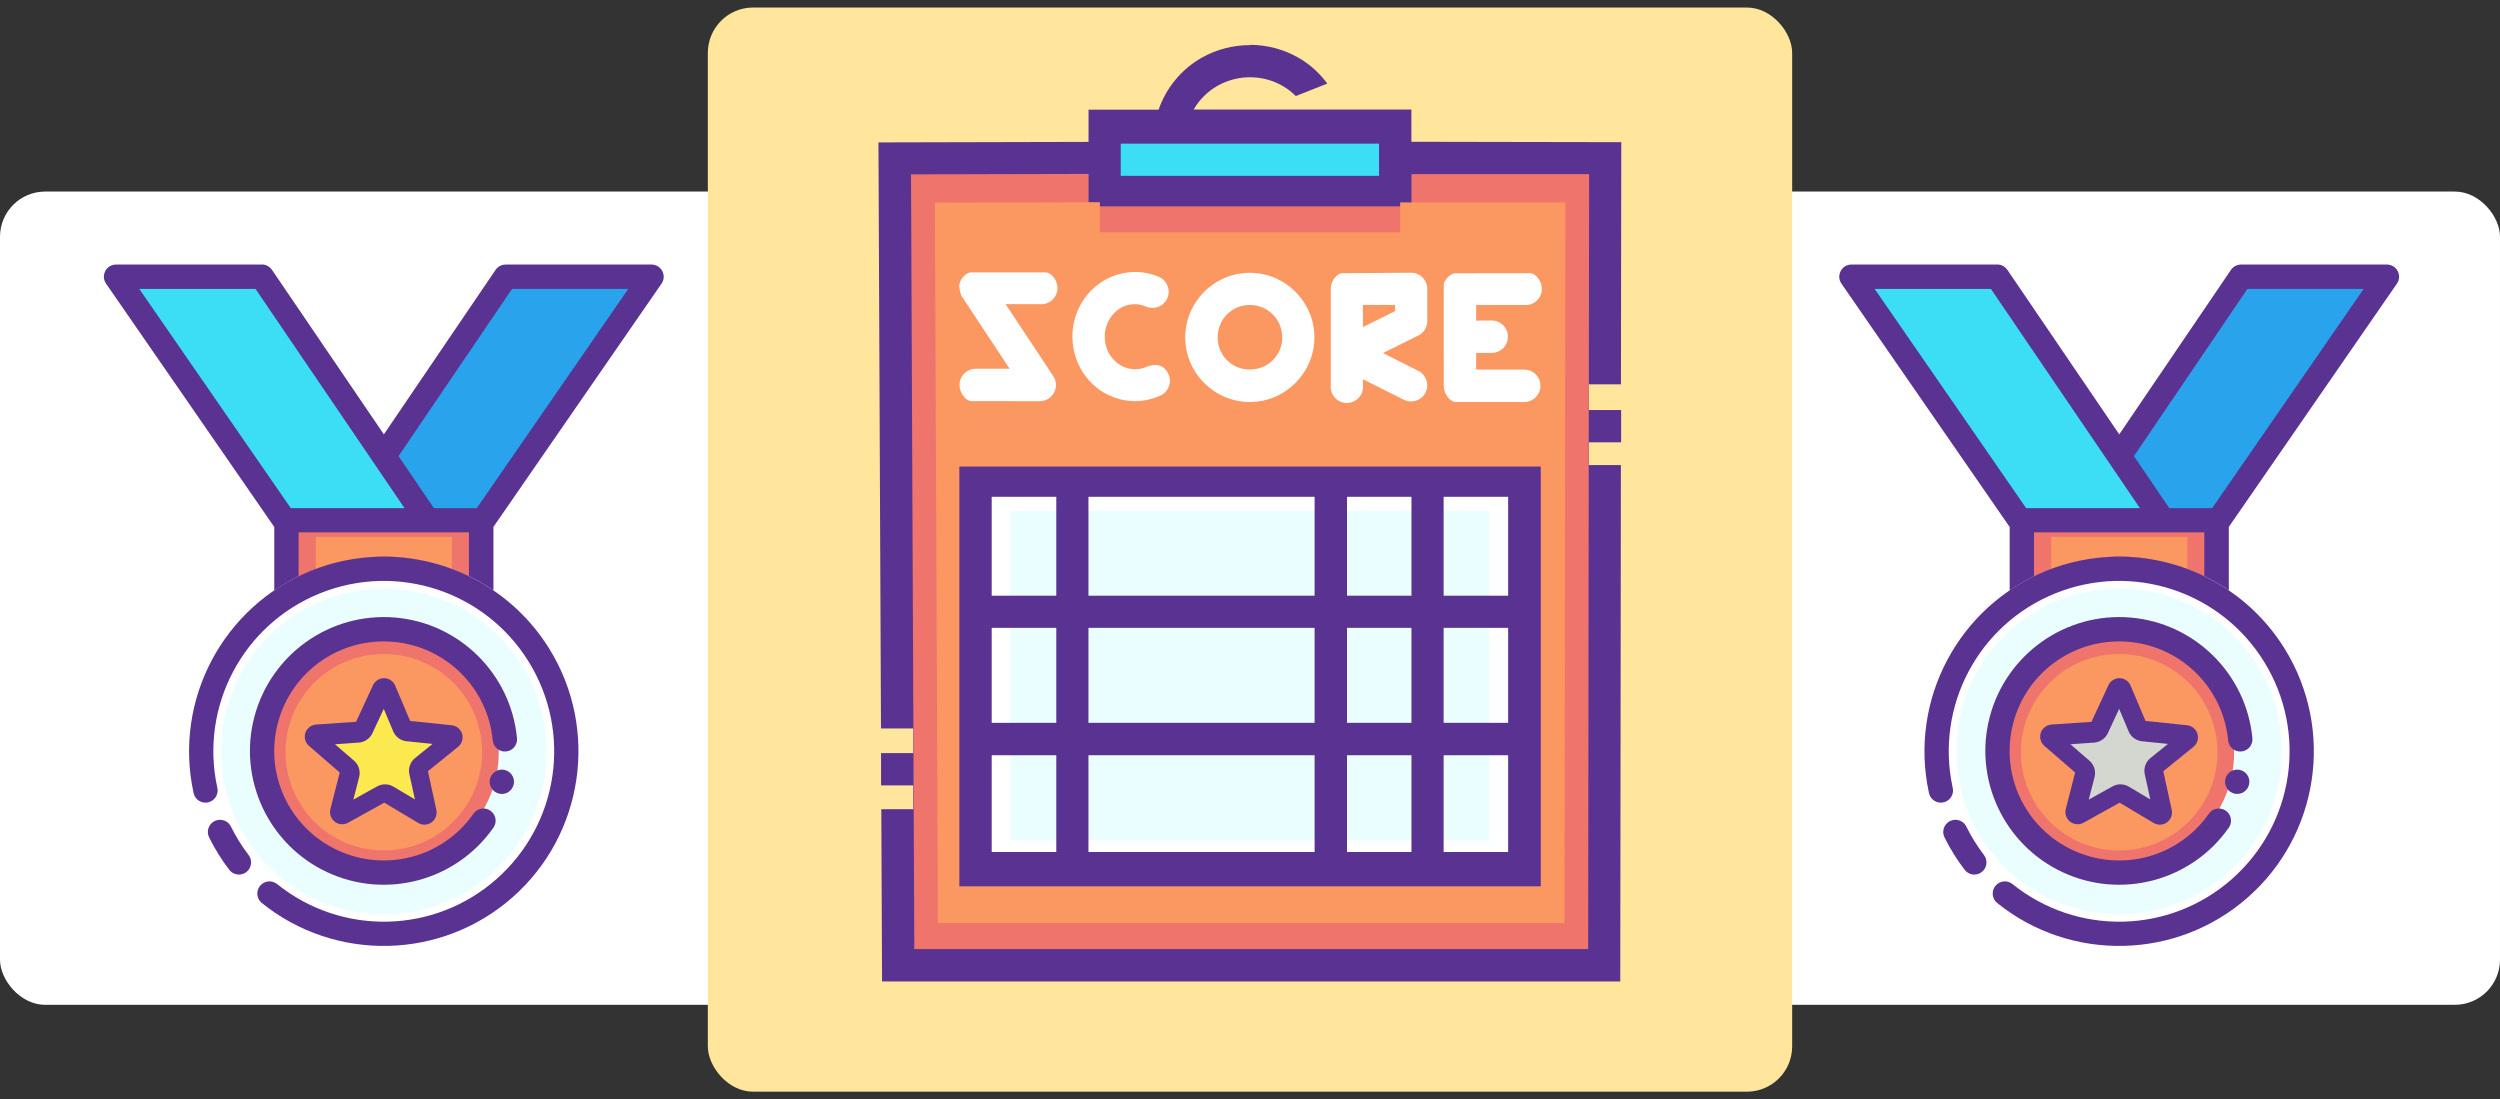 <?xml version="1.0" encoding="UTF-8" standalone="no"?>
<svg
   xmlns:dc="http://purl.org/dc/elements/1.1/"
   xmlns:cc="http://creativecommons.org/ns#"
   xmlns:rdf="http://www.w3.org/1999/02/22-rdf-syntax-ns#"
   xmlns:svg="http://www.w3.org/2000/svg"
   xmlns="http://www.w3.org/2000/svg"
   xmlns:sodipodi="http://sodipodi.sourceforge.net/DTD/sodipodi-0.dtd"
   xmlns:inkscape="http://www.inkscape.org/namespaces/inkscape"
   sodipodi:docname="howto-grades.svg"
   version="1.1"
   inkscape:version="0.91 r13725"
   viewBox="0 0 166 73"
   id="svg2">
  <rect x="0" y="0" width="166" height="73" fill="#333333" stroke="none"/>
  <defs
     id="defs4" />
  <sodipodi:namedview
     bordercolor="#666666"
     inkscape:pageshadow="2"
     guidetolerance="10"
     pagecolor="#ffffff"
     gridtolerance="10"
     inkscape:window-maximized="1"
     inkscape:zoom="4.1566265"
     objecttolerance="10"
     borderopacity="1"
     inkscape:current-layer="svg2"
     inkscape:cx="74.7"
     inkscape:cy="-6.5941481"
     inkscape:window-y="24"
     inkscape:window-x="65"
     inkscape:window-width="1855"
     showgrid="false"
     inkscape:pageopacity="0"
     inkscape:window-height="1056"
     id="namedview9" />
  <g
     fill-rule="evenodd"
     id="g11">
    <rect
       rx="3"
       height="54"
       width="54"
       y="12.72"
       x="112"
       fill="#fff"
       id="rect13" />
    <rect
       rx="3"
       height="54"
       width="54"
       y="12.72"
       x="0"
       fill="#fff"
       id="rect15" />
  </g>
  <g
     fill="none"
     transform="matrix(1 0 0 1.004 47 0.5)"
     id="g19">
    <rect
       rx="3"
       height="71.7"
       width="72"
       y="0"
       x="0"
       fill="#ffe69c"
       id="rect21" />
  </g>
  <g
     transform="matrix(.134 0 0 .134 51.9 2.972)"
     id="g159">
    <g
       transform="translate(0 -1020)"
       id="g161">
      <g
         style="image-rendering:auto;color-rendering:auto;shape-rendering:auto"
         id="g163">
        <path
           inkscape:connector-curvature="0"
           fill="#5a3392"
           d="m232.3 1020v0.16c-8.32 0-16.65 2.021-24.12 6.251-10.21 5.781-17.65 15.05-21.38 25.75h-34.72v15.97l-104.1 0.256 1.25 290.4h16v40h-15.84l0.374 85.38h365.8l0.312-255.9h-15.91v-40h15.94l0.16-120-104-0.191v-15.97h-107.9c2.776-4.807 6.824-8.938 11.91-11.81 4.989-2.802 10.55-4.198 16.12-4.188 5.576 0.013 11.14 1.44 16.09 4.313 2.42 1.392 4.587 3.098 6.5 4.998l15.62-6.188c-3.768-5.033-8.445-9.427-14.09-12.69-7.433-4.294-15.74-6.458-24.06-6.501l-0.002-0.035z"
           id="path165" />
        <path
           inkscape:connector-curvature="0"
           fill="#ee746c"
           d="m152.1 1084v16.06h160v-15.94h88.03l-0.484 384h-333.9l-1.627-383.9 87.96-0.219z"
           id="path167" />
        <path
           inkscape:connector-curvature="0"
           fill="#fb9761"
           d="m157.7 1098v14.94h148.8v-14.82h81.87l-0.423 357.1h-310.5l-1.512-357 81.78-0.202z"
           id="path169" />
        <path
           inkscape:connector-curvature="0"
           fill="#5a3392"
           d="m88.07 1229v7.914 200.1h288.1v-208h-288.1z"
           id="path171" />
        <g
           fill="#fff"
           id="g173">
          <g
             id="g175">
            <path
               inkscape:connector-curvature="0"
               d="m104.1 1244h255.9v176h-255.9v-176z"
               id="path177" />
            <path
               inkscape:connector-curvature="0"
               d="m232 1133c-17.58 0-32.01 14.43-32.01 32.01s14.43 32.01 32.01 32.01 32.01-14.43 32.01-32.01-14.43-32.01-32.01-32.01zm0 15.94c8.931 0 16.06 7.131 16.06 16.06 0.001 8.934-7.132 15.94-16.06 15.94-8.931 0-15.94-7.014-15.94-15.94 0-8.931 7.014-16.06 15.94-16.06z"
               id="path179" />
            <path
               d="m272.1 1141v47.83c-0.372 4.402 2.896 8.273 7.299 8.646 4.403 0.371 8.274-2.896 8.646-7.299 0.038-0.449 0.038-0.898 0-1.348v-3.072l20.32 10.16c3.96 1.963 8.761 0.342 10.72-3.619 1.943-3.92 0.375-8.674-3.518-10.67l-17.6-8.857 17.6-8.74c2.668-1.357 4.355-4.092 4.372-7.086v-15.94c0.017-4.396-3.517-7.982-7.913-8.031l-34.36 0.206c-2.473 0.206-5.597 3.689-5.561 7.825zm15.94 7.913h15.94v3.072l-15.94 7.914v-10.98z"
               sodipodi:nodetypes="ccccccccccccccccccccccc"
               inkscape:connector-curvature="0"
               id="path181" />
            <path
               d="m186.9 1135c-13.02-5.613-28.24-1.137-36.61 10.4-8.384 11.53-8.245 27.29 0.242 38.74 8.484 11.45 23.65 15.66 36.61 9.92 4.149-1.52 6.281-6.115 4.761-10.26-1.52-4.15-5.217-6.73-11.72-3.962-5.608 2.319-12.63 0.493-16.89-5.265-4.263-5.764-4.221-14.04 0-19.84 4.215-5.805 11.15-7.639 17.36-4.959 4.082 1.717 8.783-0.199 10.5-4.279 1.711-4.066-0.184-8.752-4.24-10.48h-0.007z"
               sodipodi:nodetypes="ccccccccccccc"
               inkscape:connector-curvature="0"
               id="path183" />
          </g>
          <g
             id="g185">
            <path
               d="m328.1 1189c-0.017 4.418 3.552 8.014 5.792 8.022l34.13 0.01c4.436-0.021 8.014-3.635 7.992-8.07-0.021-4.404-3.587-7.971-7.992-7.992h-23.86v-32.01h23.86c4.403 0.377 8.277-2.887 8.654-7.289s-2.887-8.277-5.77-8.466c-0.454-0.039-37.24 0.016-37.24 0.016-2.472 0.205-5.596 3.688-5.578 5.755z"
               sodipodi:nodetypes="ccccccccscccc"
               inkscape:connector-curvature="0"
               id="path187" />
            <path
               d="m331.6 1165c0.185 4.439 3.932 7.887 6.23 7.789 0.053 0 14.11-0.098 14.11-0.098 4.436-0.045 7.996-3.676 7.951-8.111-0.043-4.373-3.578-7.908-7.951-7.951l-14.44 0.094c-2.633 0.094-6.081 3.84-5.896 8.277z"
               sodipodi:nodetypes="ccccccc"
               inkscape:connector-curvature="0"
               id="path189" />
            <path
               d="m89.49 1145 23.5 35.55h-16.77c-4.436-0.021-8.049 3.557-8.07 7.992s3.557 8.049 5.814 8.06l34.03 0.011c4.419-0.037 7.97-3.648 7.933-8.068-0.013-1.541-0.471-3.047-1.319-4.334l-23.62-35.67h17.01c4.403 0.377 8.277-2.887 8.654-7.289s-2.887-8.277-5.77-8.466c-0.454-0.039-37.27 0.019-37.27 0.019-2.615 0.207-5.843 4.111-5.572 6.969 0.271 2.857 0.72 4.123 1.453 5.223z"
               sodipodi:nodetypes="cccsccccccscccc"
               inkscape:connector-curvature="0"
               id="path191" />
          </g>
        </g>
        <path
           inkscape:connector-curvature="0"
           fill="#3cdef6"
           d="m168 1069h112.1 15.94v15.94h-128v-15.94z"
           id="path193" />
        <path
           inkscape:connector-curvature="0"
           fill="#ebfeff"
           d="m113.4 1251h237.4v163.3h-237.4v-163.3z"
           id="path195" />
        <g
           fill="#5a3392"
           id="g197">
          <path
             inkscape:connector-curvature="0"
             d="m92.09 1356v16.06h280v-16.06h-280z"
             id="path199" />
          <path
             inkscape:connector-curvature="0"
             d="m92.09 1293v15.94h280v-15.94h-280z"
             id="path201" />
          <path
             inkscape:connector-curvature="0"
             d="m136.1 1233v200h15.94v-200h-15.94z"
             id="path203" />
          <path
             inkscape:connector-curvature="0"
             d="m312.1 1233v200h15.94v-200h-15.94z"
             id="path205" />
          <path
             inkscape:connector-curvature="0"
             d="m264.1 1233v200h16.06v-200h-16.06z"
             id="path207" />
        </g>
      </g>
      <g
         fill="#5a3392"
         id="g209">
        <path
           inkscape:connector-curvature="0"
           d="m49.27 1371h16v16h-16v-16z"
           id="path211" />
        <path
           inkscape:connector-curvature="0"
           d="m416 1201h-16v16h16v-16z"
           id="path213" />
      </g>
    </g>
  </g>
  <g
     transform="matrix(.101 0 0 .101 2.87 17.57)"
     id="g215">
    <g
       transform="translate(0 -1020)"
       id="g217">
      <g
         style="image-rendering:auto;color-rendering:auto;shape-rendering:auto"
         id="g219">
        <path
           inkscape:connector-curvature="0"
           fill="#5a3392"
           d="m400.7 1020c6.079 0.608 9.27 7.517 5.781 12.53l-110.5 159.9v41.78c-20.53-14.02-45.34-22.25-72.03-22.25-26.71 0-51.52 8.25-72.06 22.28v-41.75l-110.6-160c-3.653-5.321 0.181-12.56 6.625-12.53h95.91c0.242-0.015 0.544-0.015 0.81 0 2.352 0.24 4.469 1.552 5.781 3.531l73.53 108.1 73.41-108.1c1.488-2.201 3.967-3.524 6.625-3.531h95.91c0.242-0.015 0.544-0.015 0.81 0h0.006z"
           id="path221" />
        <path
           inkscape:connector-curvature="0"
           fill="#29a3ec"
           d="m384.6 1036h-76.41l-74.59 109.9 23.25 34.22h28.16l99.59-144.1z"
           id="path223" />
        <path
           inkscape:connector-curvature="0"
           fill="#3cdef6"
           d="m139.6 1036h-76.44l99.59 144.1h74.78l-97.94-144.1z"
           id="path225" />
        <path
           inkscape:connector-curvature="0"
           fill="#ee746c"
           d="m279.9 1196h-112v29.09c16.94-8.27 35.88-13.03 55.97-13.03 20.1 0 39.06 4.76 56 13.03v-29.09z"
           id="path227" />
        <path
           inkscape:connector-curvature="0"
           fill="#fff"
           d="m223.9 1228c-61.95 0-112 50.02-112 112-0.001 61.95 50.02 112.1 112 112.1 61.95 0 112-50.14 112-112.1 0-61.95-50.02-112-112-112z"
           id="path229" />
        <path
           inkscape:connector-curvature="0"
           fill="#ebfeff"
           d="m223.9 1233c-59.21 0-107 47.81-107 107-0.001 59.21 47.81 107.1 107 107.1 59.21 0 107-47.93 107-107.1 0-59.21-47.81-107-107-107z"
           id="path231" />
        <path
           inkscape:connector-curvature="0"
           fill="#ee746c"
           d="m223.9 1265c-41.82 0-75.58 33.64-75.59 75.46 0 41.82 33.77 75.59 75.59 75.59s75.59-33.77 75.59-75.59-33.77-75.46-75.59-75.46z"
           id="path233" />
        <path
           inkscape:connector-curvature="0"
           fill="#fb9761"
           d="m223.9 1276c-35.75 0-64.62 28.76-64.62 64.51s28.87 64.62 64.62 64.62 64.62-28.87 64.62-64.62c-0.001-35.75-28.87-64.51-64.62-64.51z"
           id="path235" />
        <path
           inkscape:connector-curvature="0"
           fill="#5a3392"
           d="m225.4 1292c2.707 0.475 4.981 2.303 6.023 4.846l9.803 23.15 27.28 2.836c4.397 0.438 7.608 4.355 7.171 8.752-0.211 2.125-1.262 4.076-2.92 5.422l-19.84 16.06 5.551 25.51c0.901 4.326-1.875 8.563-6.201 9.465-1.962 0.408-4.006 0.064-5.728-0.961l-22.32-13.35-23.86 13.23c-3.884 2.105-8.741 0.664-10.85-3.219-0.955-1.762-1.214-3.814-0.728-5.758l6.142-24.09-20.2-17.48c-3.352-2.879-3.735-7.932-0.855-11.28 1.409-1.639 3.421-2.639 5.578-2.771l26.22-1.771 11.1-23.98c1.493-3.318 5.037-5.211 8.625-4.607z"
           id="path237" />
        <path
           d="m223.8 1320-5.551 11.93c-1.234 2.65-3.815 4.418-6.732 4.607l-11.58 0.832 9.331 8.031c2.279 1.992 3.239 5.102 2.479 8.031l-2.836 10.99 11.69-6.496c2.481-1.346 5.489-1.285 7.913 0.16l10.51 6.262-2.715-12.28c-0.656-2.938 0.394-5.996 2.715-7.912l8.622-6.969-12.76-1.297c-2.884-0.318-5.369-2.172-6.496-4.846l-4.608-10.98 0.004-0.05z"
           inkscape:connector-curvature="0"
           fill="#fce94f"
           id="path239" />
        <path
           inkscape:connector-curvature="0"
           fill="#fb9761"
           d="m268.7 1199h-89.53v23.26c13.54-6.613 28.69-10.42 44.75-10.42 16.07 0 31.23 3.811 44.78 10.42v-23.26z"
           id="path241" />
        <g
           fill="#5a3392"
           id="g243">
          <path
             inkscape:connector-curvature="0"
             d="m220.3 1212c44.54-1.217 87.96 20.95 112.5 60.69 32.73 52.99 22.49 122-24.19 163.2-46.68 41.22-116.4 42.84-164.9 3.813-3.437-2.777-3.972-7.816-1.194-11.25 2.769-3.428 7.787-3.971 11.22-1.217 42.54 34.21 103.4 32.83 144.3-3.313 40.92-36.14 49.84-96.36 21.16-142.8-28.69-46.45-86.52-65.44-137.2-45.03-50.64 20.41-79.14 74.2-67.59 127.6 1.127 4.273-1.424 8.65-5.696 9.775-4.273 1.127-8.65-1.424-9.776-5.695-0.061-0.232-0.112-0.469-0.152-0.705-13.17-60.87 19.49-122.5 77.25-145.8 14.44-5.822 29.4-8.812 44.25-9.22z"
             id="path245" />
          <path
             inkscape:connector-curvature="0"
             d="m115.9 1385c3.208-0.135 6.186 1.662 7.563 4.563 3.234 6.553 7.117 12.79 11.56 18.59 2.684 3.512 2.012 8.535-1.5 11.22-3.512 2.684-8.535 2.012-11.22-1.5-5.081-6.629-9.492-13.73-13.19-21.22-2.023-3.928-0.478-8.754 3.451-10.78 1.033-0.532 2.169-0.833 3.33-0.882z"
             id="path247" />
          <path
             inkscape:connector-curvature="0"
             d="m231.1 1252c42.41 3.494 76.33 36.98 80.38 79.34 0.424 4.4-2.8 8.313-7.201 8.736s-8.312-2.801-8.736-7.201c-3.322-34.76-30.95-62.04-65.75-64.91-34.8-2.865-66.54 19.51-75.5 53.25-8.965 33.74 7.464 68.94 39.09 83.72s69.18 4.836 89.31-23.69c2.39-3.717 7.34-4.793 11.06-2.402 3.717 2.391 4.792 7.34 2.402 11.06-0.124 0.193-0.256 0.381-0.396 0.563-24.54 34.77-70.57 46.99-109.1 28.97-38.55-18.02-58.74-61.18-47.81-102.3 10.93-41.13 49.87-68.62 92.28-65.13z"
             id="path249" />
        </g>
        <path
           d="m223.9 1312-7.462 16.04c-1.659 3.562-5.128 5.939-9.049 6.193l-15.56 1.118 12.54 10.8c3.064 2.678 4.354 6.858 3.332 10.8l-3.812 14.77 15.72-8.732c3.335-1.809 7.379-1.727 10.64 0.215l14.13 8.418-3.65-16.51c-0.882-3.949 0.53-8.06 3.65-10.64l11.59-9.368-17.15-1.743c-3.877-0.428-7.217-2.92-8.732-6.514l-6.194-14.77 0.005-0.067z"
           inkscape:connector-curvature="0"
           fill="#fce94f"
           id="path251" />
      </g>
      <path
         inkscape:connector-curvature="0"
         fill="#5a3392"
         d="m293.5 1360c0 4.418 3.582 8 8 8s8-3.582 8-8-3.582-8-8-8-8 3.582-8 8z"
         id="path253" />
    </g>
  </g>
  <g
     transform="matrix(.101 0 0 .101 118.1 17.57)"
     id="g255">
    <g
       transform="translate(0 -1020)"
       id="g257">
      <g
         style="image-rendering:auto;color-rendering:auto;shape-rendering:auto"
         id="g259">
        <path
           inkscape:connector-curvature="0"
           fill="#5a3392"
           d="m400.7 1020c6.079 0.608 9.27 7.517 5.781 12.53l-110.5 159.9v41.78c-20.53-14.02-45.34-22.25-72.03-22.25-26.71 0-51.52 8.25-72.06 22.28v-41.75l-110.6-160c-3.653-5.321 0.181-12.56 6.625-12.53h95.91c0.242-0.015 0.544-0.015 0.81 0 2.352 0.24 4.469 1.552 5.781 3.531l73.53 108.1 73.41-108.1c1.488-2.201 3.967-3.524 6.625-3.531h95.91c0.242-0.015 0.544-0.015 0.81 0h0.006z"
           id="path261" />
        <path
           inkscape:connector-curvature="0"
           fill="#29a3ec"
           d="m384.6 1036h-76.41l-74.59 109.9 23.25 34.22h28.16l99.59-144.1z"
           id="path263" />
        <path
           inkscape:connector-curvature="0"
           fill="#3cdef6"
           d="m139.6 1036h-76.44l99.59 144.1h74.78l-97.94-144.1z"
           id="path265" />
        <path
           inkscape:connector-curvature="0"
           fill="#ee746c"
           d="m279.9 1196h-112v29.09c16.94-8.27 35.88-13.03 55.97-13.03 20.1 0 39.06 4.76 56 13.03v-29.09z"
           id="path267" />
        <path
           inkscape:connector-curvature="0"
           fill="#fff"
           d="m223.9 1228c-61.95 0-112 50.02-112 112-0.001 61.95 50.02 112.1 112 112.1 61.95 0 112-50.14 112-112.1 0-61.95-50.02-112-112-112z"
           id="path269" />
        <path
           inkscape:connector-curvature="0"
           fill="#ebfeff"
           d="m223.9 1233c-59.21 0-107 47.81-107 107-0.001 59.21 47.81 107.1 107 107.1 59.21 0 107-47.93 107-107.1 0-59.21-47.81-107-107-107z"
           id="path271" />
        <path
           inkscape:connector-curvature="0"
           fill="#ee746c"
           d="m223.9 1265c-41.82 0-75.58 33.64-75.59 75.46 0 41.82 33.77 75.59 75.59 75.59s75.59-33.77 75.59-75.59-33.77-75.46-75.59-75.46z"
           id="path273" />
        <path
           inkscape:connector-curvature="0"
           fill="#fb9761"
           d="m223.9 1276c-35.75 0-64.62 28.76-64.62 64.51s28.87 64.62 64.62 64.62 64.62-28.87 64.62-64.62c-0.001-35.75-28.87-64.51-64.62-64.51z"
           id="path275" />
        <path
           inkscape:connector-curvature="0"
           fill="#5a3392"
           d="m225.4 1292c2.707 0.475 4.981 2.303 6.023 4.846l9.803 23.15 27.28 2.836c4.397 0.438 7.608 4.355 7.171 8.752-0.211 2.125-1.262 4.076-2.92 5.422l-19.84 16.06 5.551 25.51c0.901 4.326-1.875 8.563-6.201 9.465-1.962 0.408-4.006 0.064-5.728-0.961l-22.32-13.35-23.86 13.23c-3.884 2.105-8.741 0.664-10.85-3.219-0.955-1.762-1.214-3.814-0.728-5.758l6.142-24.09-20.2-17.48c-3.352-2.879-3.735-7.932-0.855-11.28 1.409-1.639 3.421-2.639 5.578-2.771l26.22-1.771 11.1-23.98c1.493-3.318 5.037-5.211 8.625-4.607z"
           id="path277" />
        <path
           inkscape:connector-curvature="0"
           fill="#d3d7cf"
           d="m223.8 1320-5.551 11.93c-1.234 2.65-3.815 4.418-6.732 4.607l-11.58 0.832 9.331 8.031c2.279 1.992 3.239 5.102 2.479 8.031l-2.836 10.99 11.69-6.496c2.481-1.346 5.489-1.285 7.913 0.16l10.51 6.262-2.715-12.28c-0.656-2.938 0.394-5.996 2.715-7.912l8.622-6.969-12.76-1.297c-2.884-0.318-5.369-2.172-6.496-4.846l-4.608-10.98 0.004-0.05z"
           id="path279" />
        <path
           inkscape:connector-curvature="0"
           fill="#fb9761"
           d="m268.7 1199h-89.53v23.26c13.54-6.613 28.69-10.42 44.75-10.42 16.07 0 31.23 3.811 44.78 10.42v-23.26z"
           id="path281" />
        <g
           fill="#5a3392"
           id="g283">
          <path
             inkscape:connector-curvature="0"
             d="m220.3 1212c44.54-1.217 87.96 20.95 112.5 60.69 32.73 52.99 22.49 122-24.19 163.2-46.68 41.22-116.4 42.84-164.9 3.813-3.437-2.777-3.972-7.816-1.194-11.25 2.769-3.428 7.787-3.971 11.22-1.217 42.54 34.21 103.4 32.83 144.3-3.313 40.92-36.14 49.84-96.36 21.16-142.8-28.69-46.45-86.52-65.44-137.2-45.03-50.64 20.41-79.14 74.2-67.59 127.6 1.127 4.273-1.424 8.65-5.696 9.775-4.273 1.127-8.65-1.424-9.776-5.695-0.061-0.232-0.112-0.469-0.152-0.705-13.17-60.87 19.49-122.5 77.25-145.8 14.44-5.822 29.4-8.812 44.25-9.22z"
             id="path285" />
          <path
             inkscape:connector-curvature="0"
             d="m115.9 1385c3.208-0.135 6.186 1.662 7.563 4.563 3.234 6.553 7.117 12.79 11.56 18.59 2.684 3.512 2.012 8.535-1.5 11.22-3.512 2.684-8.535 2.012-11.22-1.5-5.081-6.629-9.492-13.73-13.19-21.22-2.023-3.928-0.478-8.754 3.451-10.78 1.033-0.532 2.169-0.833 3.33-0.882z"
             id="path287" />
          <path
             inkscape:connector-curvature="0"
             d="m231.1 1252c42.41 3.494 76.33 36.98 80.38 79.34 0.424 4.4-2.8 8.313-7.201 8.736s-8.312-2.801-8.736-7.201c-3.322-34.76-30.95-62.04-65.75-64.91-34.8-2.865-66.54 19.51-75.5 53.25-8.965 33.74 7.464 68.94 39.09 83.72s69.18 4.836 89.31-23.69c2.39-3.717 7.34-4.793 11.06-2.402 3.717 2.391 4.792 7.34 2.402 11.06-0.124 0.193-0.256 0.381-0.396 0.563-24.54 34.77-70.57 46.99-109.1 28.97-38.55-18.02-58.74-61.18-47.81-102.3 10.93-41.13 49.87-68.62 92.28-65.13z"
             id="path289" />
        </g>
        <path
           fill="#d3d7cf"
           inkscape:connector-curvature="0"
           d="m223.9 1312-7.462 16.04c-1.659 3.562-5.128 5.939-9.049 6.193l-15.56 1.118 12.54 10.8c3.064 2.678 4.354 6.858 3.332 10.8l-3.812 14.77 15.72-8.732c3.335-1.809 7.378-1.727 10.64 0.215l14.13 8.418-3.65-16.51c-0.882-3.949 0.53-8.06 3.65-10.64l11.59-9.368-17.15-1.743c-3.877-0.427-7.217-2.92-8.732-6.514l-6.194-14.77 0.005-0.067z"
           id="path291" />
      </g>
      <path
         inkscape:connector-curvature="0"
         fill="#5a3392"
         d="m293.5 1360c0 4.418 3.582 8 8 8s8-3.582 8-8-3.582-8-8-8-8 3.582-8 8z"
         id="path293" />
    </g>
  </g>
</svg>
